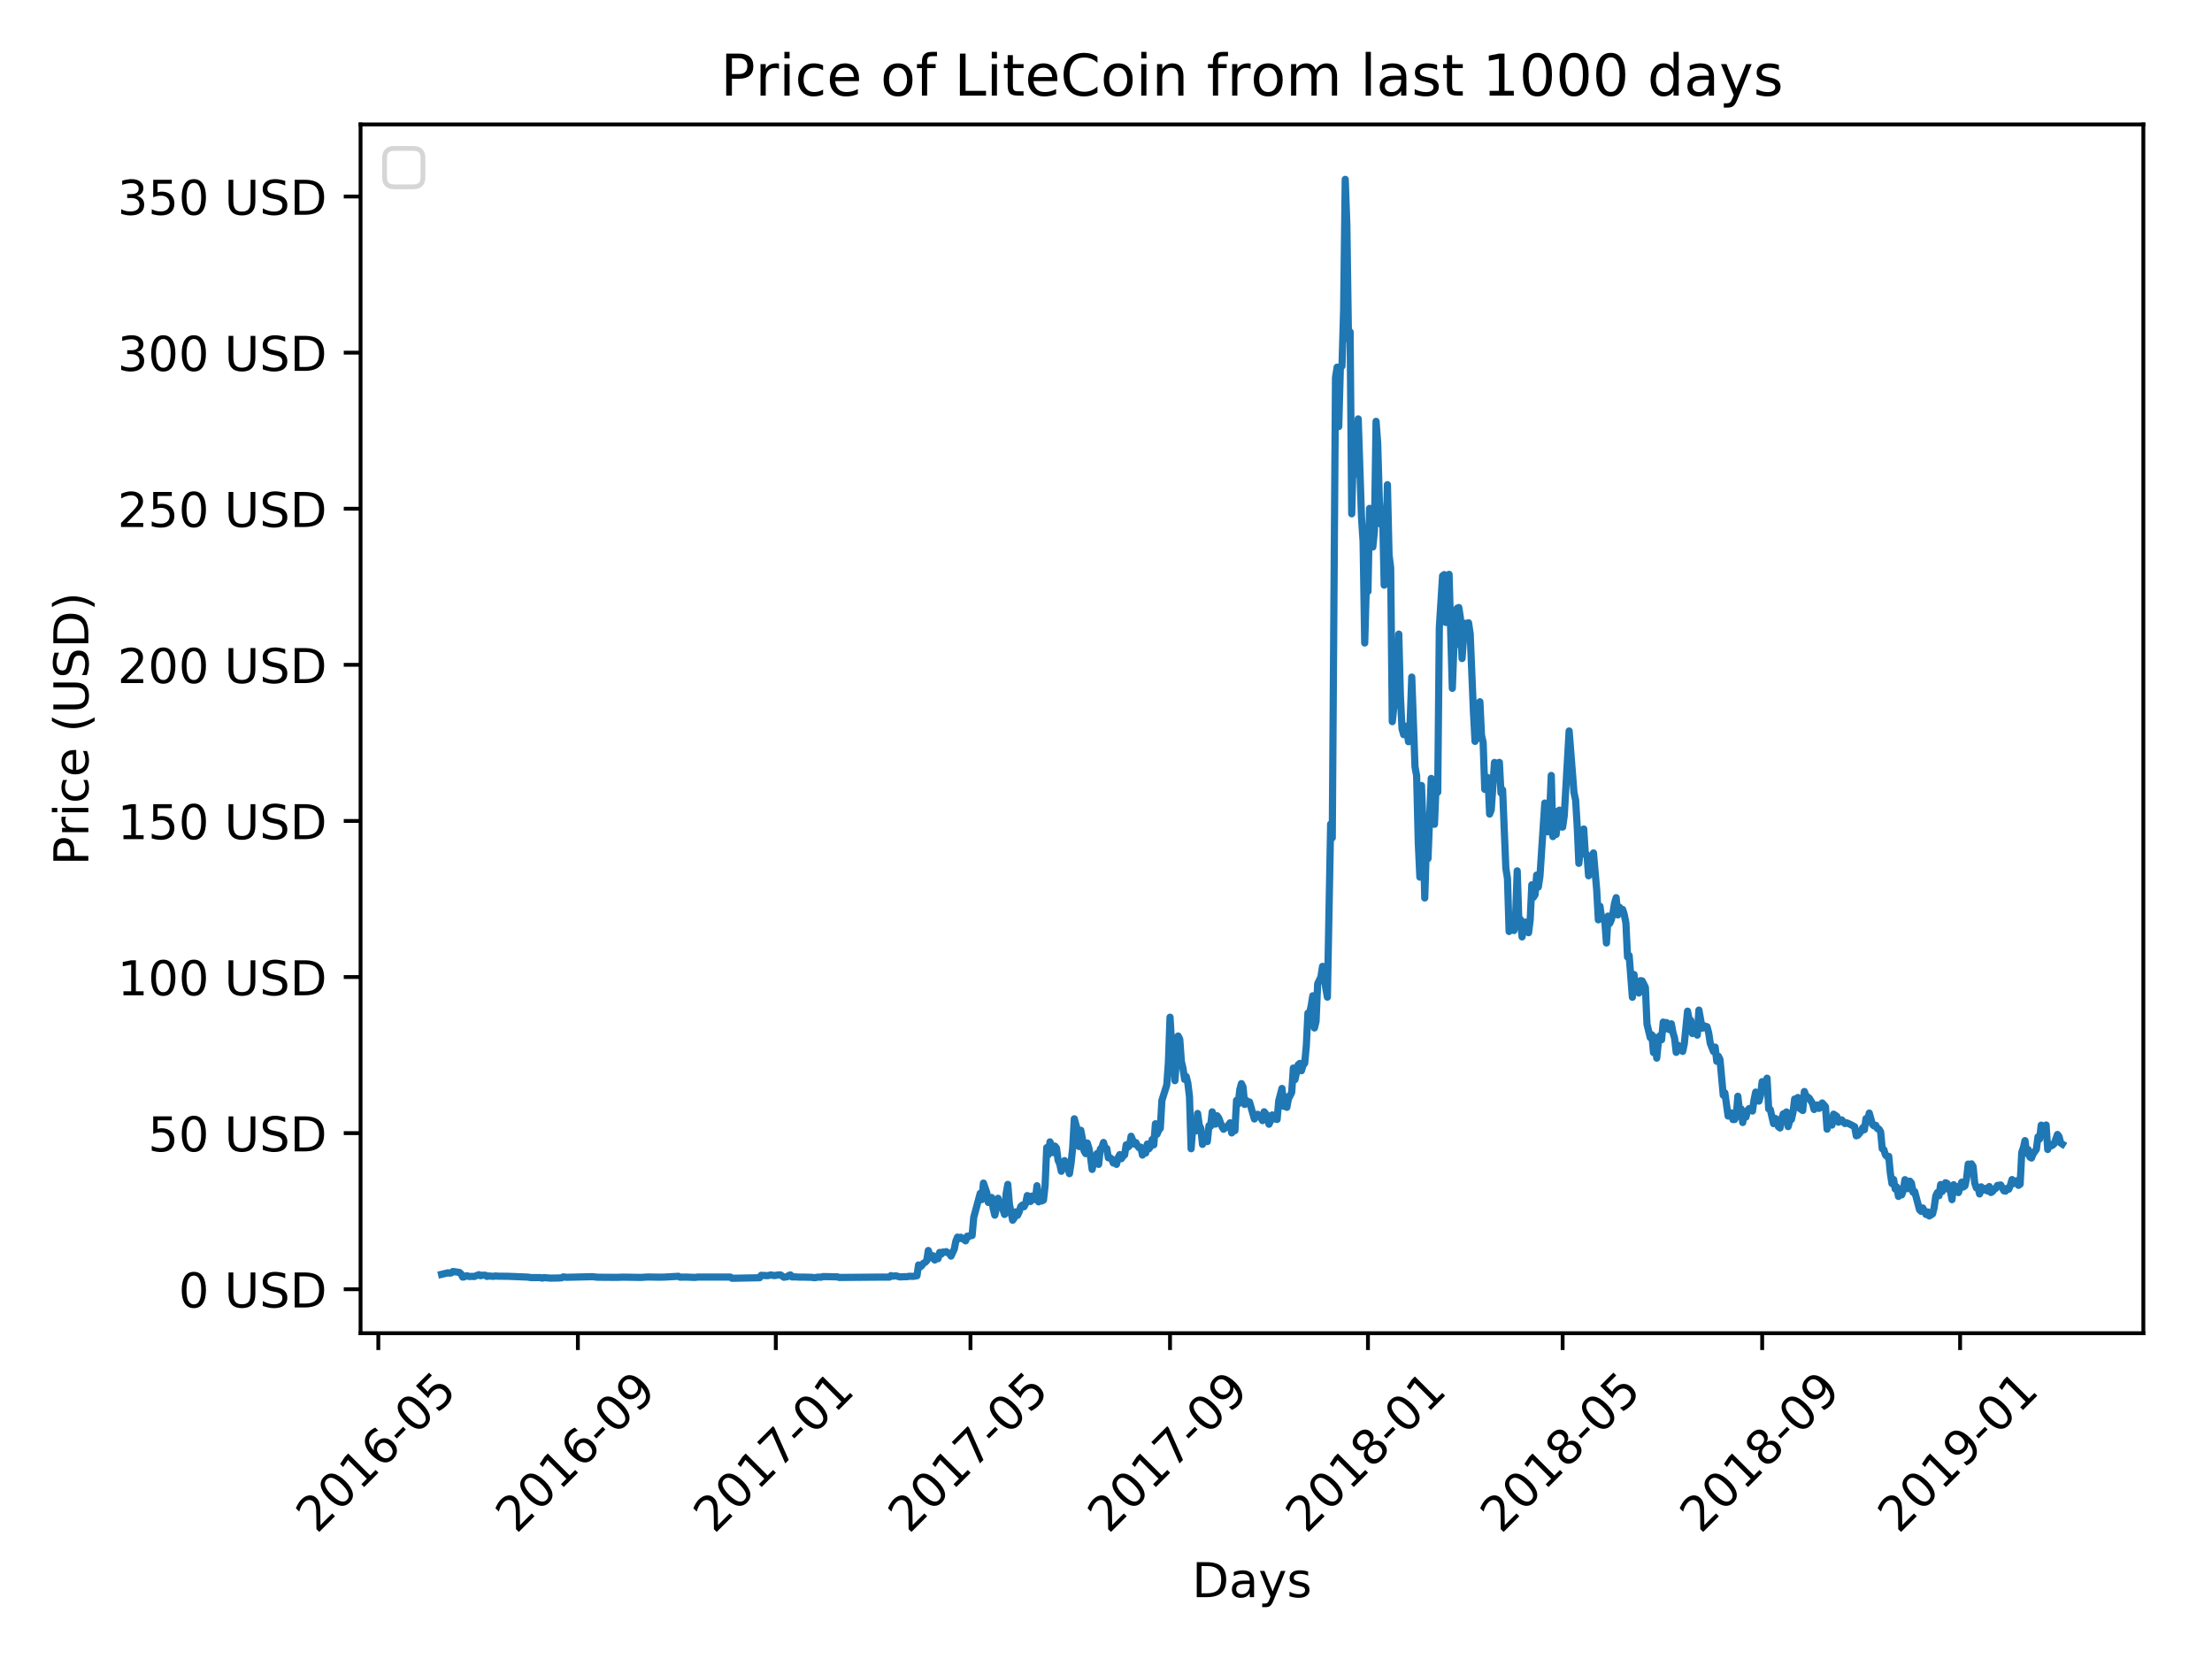 <?xml version="1.0" encoding="utf-8" standalone="no"?>
<!DOCTYPE svg PUBLIC "-//W3C//DTD SVG 1.1//EN"
  "http://www.w3.org/Graphics/SVG/1.1/DTD/svg11.dtd">
<!-- Created with matplotlib (https://matplotlib.org/) -->
<svg height="345.6pt" version="1.1" viewBox="0 0 460.8 345.6" width="460.8pt" xmlns="http://www.w3.org/2000/svg" xmlns:xlink="http://www.w3.org/1999/xlink">
 <defs>
  <style type="text/css">
*{stroke-linecap:butt;stroke-linejoin:round;}
  </style>
 </defs>
 <g id="figure_1">
  <g id="patch_1">
   <path d="M 0 345.6 
L 460.8 345.6 
L 460.8 0 
L 0 0 
z
" style="fill:#ffffff;"/>
  </g>
  <g id="axes_1">
   <g id="patch_2">
    <path d="M 75.111 277.733 
L 446.5 277.733 
L 446.5 25.918 
L 75.111 25.918 
z
" style="fill:#ffffff;"/>
   </g>
   <g id="matplotlib.axis_1">
    <g id="xtick_1">
     <g id="line2d_1">
      <defs>
       <path d="M 0 0 
L 0 3.5 
" id="mc4c6f8976d" style="stroke:#000000;stroke-width:0.8;"/>
      </defs>
      <g>
       <use style="stroke:#000000;stroke-width:0.8;" x="78.812" xlink:href="#mc4c6f8976d" y="277.733"/>
      </g>
     </g>
     <g id="text_1">
      <!-- 2016-05 -->
      <defs>
       <path d="M 19.188 8.297 
L 53.609 8.297 
L 53.609 0 
L 7.328 0 
L 7.328 8.297 
Q 12.938 14.109 22.625 23.891 
Q 32.328 33.688 34.812 36.531 
Q 39.547 41.844 41.422 45.531 
Q 43.312 49.219 43.312 52.781 
Q 43.312 58.594 39.234 62.25 
Q 35.156 65.922 28.609 65.922 
Q 23.969 65.922 18.812 64.312 
Q 13.672 62.703 7.812 59.422 
L 7.812 69.391 
Q 13.766 71.781 18.938 73 
Q 24.125 74.219 28.422 74.219 
Q 39.75 74.219 46.484 68.547 
Q 53.219 62.891 53.219 53.422 
Q 53.219 48.922 51.531 44.891 
Q 49.859 40.875 45.406 35.406 
Q 44.188 33.984 37.641 27.219 
Q 31.109 20.453 19.188 8.297 
z
" id="DejaVuSans-50"/>
       <path d="M 31.781 66.406 
Q 24.172 66.406 20.328 58.906 
Q 16.5 51.422 16.5 36.375 
Q 16.5 21.391 20.328 13.891 
Q 24.172 6.391 31.781 6.391 
Q 39.453 6.391 43.281 13.891 
Q 47.125 21.391 47.125 36.375 
Q 47.125 51.422 43.281 58.906 
Q 39.453 66.406 31.781 66.406 
z
M 31.781 74.219 
Q 44.047 74.219 50.516 64.516 
Q 56.984 54.828 56.984 36.375 
Q 56.984 17.969 50.516 8.266 
Q 44.047 -1.422 31.781 -1.422 
Q 19.531 -1.422 13.062 8.266 
Q 6.594 17.969 6.594 36.375 
Q 6.594 54.828 13.062 64.516 
Q 19.531 74.219 31.781 74.219 
z
" id="DejaVuSans-48"/>
       <path d="M 12.406 8.297 
L 28.516 8.297 
L 28.516 63.922 
L 10.984 60.406 
L 10.984 69.391 
L 28.422 72.906 
L 38.281 72.906 
L 38.281 8.297 
L 54.391 8.297 
L 54.391 0 
L 12.406 0 
z
" id="DejaVuSans-49"/>
       <path d="M 33.016 40.375 
Q 26.375 40.375 22.484 35.828 
Q 18.609 31.297 18.609 23.391 
Q 18.609 15.531 22.484 10.953 
Q 26.375 6.391 33.016 6.391 
Q 39.656 6.391 43.531 10.953 
Q 47.406 15.531 47.406 23.391 
Q 47.406 31.297 43.531 35.828 
Q 39.656 40.375 33.016 40.375 
z
M 52.594 71.297 
L 52.594 62.312 
Q 48.875 64.062 45.094 64.984 
Q 41.312 65.922 37.594 65.922 
Q 27.828 65.922 22.672 59.328 
Q 17.531 52.734 16.797 39.406 
Q 19.672 43.656 24.016 45.922 
Q 28.375 48.188 33.594 48.188 
Q 44.578 48.188 50.953 41.516 
Q 57.328 34.859 57.328 23.391 
Q 57.328 12.156 50.688 5.359 
Q 44.047 -1.422 33.016 -1.422 
Q 20.359 -1.422 13.672 8.266 
Q 6.984 17.969 6.984 36.375 
Q 6.984 53.656 15.188 63.938 
Q 23.391 74.219 37.203 74.219 
Q 40.922 74.219 44.703 73.484 
Q 48.484 72.75 52.594 71.297 
z
" id="DejaVuSans-54"/>
       <path d="M 4.891 31.391 
L 31.203 31.391 
L 31.203 23.391 
L 4.891 23.391 
z
" id="DejaVuSans-45"/>
       <path d="M 10.797 72.906 
L 49.516 72.906 
L 49.516 64.594 
L 19.828 64.594 
L 19.828 46.734 
Q 21.969 47.469 24.109 47.828 
Q 26.266 48.188 28.422 48.188 
Q 40.625 48.188 47.75 41.5 
Q 54.891 34.812 54.891 23.391 
Q 54.891 11.625 47.562 5.094 
Q 40.234 -1.422 26.906 -1.422 
Q 22.312 -1.422 17.547 -0.641 
Q 12.797 0.141 7.719 1.703 
L 7.719 11.625 
Q 12.109 9.234 16.797 8.062 
Q 21.484 6.891 26.703 6.891 
Q 35.156 6.891 40.078 11.328 
Q 45.016 15.766 45.016 23.391 
Q 45.016 31 40.078 35.438 
Q 35.156 39.891 26.703 39.891 
Q 22.75 39.891 18.812 39.016 
Q 14.891 38.141 10.797 36.281 
z
" id="DejaVuSans-53"/>
      </defs>
      <g transform="translate(65.99 319.651)rotate(-45)scale(0.1 -0.1)">
       <use xlink:href="#DejaVuSans-50"/>
       <use x="63.623" xlink:href="#DejaVuSans-48"/>
       <use x="127.246" xlink:href="#DejaVuSans-49"/>
       <use x="190.869" xlink:href="#DejaVuSans-54"/>
       <use x="254.492" xlink:href="#DejaVuSans-45"/>
       <use x="290.576" xlink:href="#DejaVuSans-48"/>
       <use x="354.199" xlink:href="#DejaVuSans-53"/>
      </g>
     </g>
    </g>
    <g id="xtick_2">
     <g id="line2d_2">
      <g>
       <use style="stroke:#000000;stroke-width:0.8;" x="120.381" xlink:href="#mc4c6f8976d" y="277.733"/>
      </g>
     </g>
     <g id="text_2">
      <!-- 2016-09 -->
      <defs>
       <path d="M 10.984 1.516 
L 10.984 10.5 
Q 14.703 8.734 18.5 7.812 
Q 22.312 6.891 25.984 6.891 
Q 35.75 6.891 40.891 13.453 
Q 46.047 20.016 46.781 33.406 
Q 43.953 29.203 39.594 26.953 
Q 35.25 24.703 29.984 24.703 
Q 19.047 24.703 12.672 31.312 
Q 6.297 37.938 6.297 49.422 
Q 6.297 60.641 12.938 67.422 
Q 19.578 74.219 30.609 74.219 
Q 43.266 74.219 49.922 64.516 
Q 56.594 54.828 56.594 36.375 
Q 56.594 19.141 48.406 8.859 
Q 40.234 -1.422 26.422 -1.422 
Q 22.703 -1.422 18.891 -0.688 
Q 15.094 0.047 10.984 1.516 
z
M 30.609 32.422 
Q 37.25 32.422 41.125 36.953 
Q 45.016 41.5 45.016 49.422 
Q 45.016 57.281 41.125 61.844 
Q 37.25 66.406 30.609 66.406 
Q 23.969 66.406 20.094 61.844 
Q 16.219 57.281 16.219 49.422 
Q 16.219 41.5 20.094 36.953 
Q 23.969 32.422 30.609 32.422 
z
" id="DejaVuSans-57"/>
      </defs>
      <g transform="translate(107.56 319.651)rotate(-45)scale(0.1 -0.1)">
       <use xlink:href="#DejaVuSans-50"/>
       <use x="63.623" xlink:href="#DejaVuSans-48"/>
       <use x="127.246" xlink:href="#DejaVuSans-49"/>
       <use x="190.869" xlink:href="#DejaVuSans-54"/>
       <use x="254.492" xlink:href="#DejaVuSans-45"/>
       <use x="290.576" xlink:href="#DejaVuSans-48"/>
       <use x="354.199" xlink:href="#DejaVuSans-57"/>
      </g>
     </g>
    </g>
    <g id="xtick_3">
     <g id="line2d_3">
      <g>
       <use style="stroke:#000000;stroke-width:0.8;" x="161.613" xlink:href="#mc4c6f8976d" y="277.733"/>
      </g>
     </g>
     <g id="text_3">
      <!-- 2017-01 -->
      <defs>
       <path d="M 8.203 72.906 
L 55.078 72.906 
L 55.078 68.703 
L 28.609 0 
L 18.312 0 
L 43.219 64.594 
L 8.203 64.594 
z
" id="DejaVuSans-55"/>
      </defs>
      <g transform="translate(148.792 319.651)rotate(-45)scale(0.1 -0.1)">
       <use xlink:href="#DejaVuSans-50"/>
       <use x="63.623" xlink:href="#DejaVuSans-48"/>
       <use x="127.246" xlink:href="#DejaVuSans-49"/>
       <use x="190.869" xlink:href="#DejaVuSans-55"/>
       <use x="254.492" xlink:href="#DejaVuSans-45"/>
       <use x="290.576" xlink:href="#DejaVuSans-48"/>
       <use x="354.199" xlink:href="#DejaVuSans-49"/>
      </g>
     </g>
    </g>
    <g id="xtick_4">
     <g id="line2d_4">
      <g>
       <use style="stroke:#000000;stroke-width:0.8;" x="202.169" xlink:href="#mc4c6f8976d" y="277.733"/>
      </g>
     </g>
     <g id="text_4">
      <!-- 2017-05 -->
      <g transform="translate(189.347 319.651)rotate(-45)scale(0.1 -0.1)">
       <use xlink:href="#DejaVuSans-50"/>
       <use x="63.623" xlink:href="#DejaVuSans-48"/>
       <use x="127.246" xlink:href="#DejaVuSans-49"/>
       <use x="190.869" xlink:href="#DejaVuSans-55"/>
       <use x="254.492" xlink:href="#DejaVuSans-45"/>
       <use x="290.576" xlink:href="#DejaVuSans-48"/>
       <use x="354.199" xlink:href="#DejaVuSans-53"/>
      </g>
     </g>
    </g>
    <g id="xtick_5">
     <g id="line2d_5">
      <g>
       <use style="stroke:#000000;stroke-width:0.8;" x="243.738" xlink:href="#mc4c6f8976d" y="277.733"/>
      </g>
     </g>
     <g id="text_5">
      <!-- 2017-09 -->
      <g transform="translate(230.917 319.651)rotate(-45)scale(0.1 -0.1)">
       <use xlink:href="#DejaVuSans-50"/>
       <use x="63.623" xlink:href="#DejaVuSans-48"/>
       <use x="127.246" xlink:href="#DejaVuSans-49"/>
       <use x="190.869" xlink:href="#DejaVuSans-55"/>
       <use x="254.492" xlink:href="#DejaVuSans-45"/>
       <use x="290.576" xlink:href="#DejaVuSans-48"/>
       <use x="354.199" xlink:href="#DejaVuSans-57"/>
      </g>
     </g>
    </g>
    <g id="xtick_6">
     <g id="line2d_6">
      <g>
       <use style="stroke:#000000;stroke-width:0.8;" x="284.97" xlink:href="#mc4c6f8976d" y="277.733"/>
      </g>
     </g>
     <g id="text_6">
      <!-- 2018-01 -->
      <defs>
       <path d="M 31.781 34.625 
Q 24.75 34.625 20.719 30.859 
Q 16.703 27.094 16.703 20.516 
Q 16.703 13.922 20.719 10.156 
Q 24.75 6.391 31.781 6.391 
Q 38.812 6.391 42.859 10.172 
Q 46.922 13.969 46.922 20.516 
Q 46.922 27.094 42.891 30.859 
Q 38.875 34.625 31.781 34.625 
z
M 21.922 38.812 
Q 15.578 40.375 12.031 44.719 
Q 8.5 49.078 8.5 55.328 
Q 8.5 64.062 14.719 69.141 
Q 20.953 74.219 31.781 74.219 
Q 42.672 74.219 48.875 69.141 
Q 55.078 64.062 55.078 55.328 
Q 55.078 49.078 51.531 44.719 
Q 48 40.375 41.703 38.812 
Q 48.828 37.156 52.797 32.312 
Q 56.781 27.484 56.781 20.516 
Q 56.781 9.906 50.312 4.234 
Q 43.844 -1.422 31.781 -1.422 
Q 19.734 -1.422 13.25 4.234 
Q 6.781 9.906 6.781 20.516 
Q 6.781 27.484 10.781 32.312 
Q 14.797 37.156 21.922 38.812 
z
M 18.312 54.391 
Q 18.312 48.734 21.844 45.562 
Q 25.391 42.391 31.781 42.391 
Q 38.141 42.391 41.719 45.562 
Q 45.312 48.734 45.312 54.391 
Q 45.312 60.062 41.719 63.234 
Q 38.141 66.406 31.781 66.406 
Q 25.391 66.406 21.844 63.234 
Q 18.312 60.062 18.312 54.391 
z
" id="DejaVuSans-56"/>
      </defs>
      <g transform="translate(272.149 319.651)rotate(-45)scale(0.1 -0.1)">
       <use xlink:href="#DejaVuSans-50"/>
       <use x="63.623" xlink:href="#DejaVuSans-48"/>
       <use x="127.246" xlink:href="#DejaVuSans-49"/>
       <use x="190.869" xlink:href="#DejaVuSans-56"/>
       <use x="254.492" xlink:href="#DejaVuSans-45"/>
       <use x="290.576" xlink:href="#DejaVuSans-48"/>
       <use x="354.199" xlink:href="#DejaVuSans-49"/>
      </g>
     </g>
    </g>
    <g id="xtick_7">
     <g id="line2d_7">
      <g>
       <use style="stroke:#000000;stroke-width:0.8;" x="325.526" xlink:href="#mc4c6f8976d" y="277.733"/>
      </g>
     </g>
     <g id="text_7">
      <!-- 2018-05 -->
      <g transform="translate(312.704 319.651)rotate(-45)scale(0.1 -0.1)">
       <use xlink:href="#DejaVuSans-50"/>
       <use x="63.623" xlink:href="#DejaVuSans-48"/>
       <use x="127.246" xlink:href="#DejaVuSans-49"/>
       <use x="190.869" xlink:href="#DejaVuSans-56"/>
       <use x="254.492" xlink:href="#DejaVuSans-45"/>
       <use x="290.576" xlink:href="#DejaVuSans-48"/>
       <use x="354.199" xlink:href="#DejaVuSans-53"/>
      </g>
     </g>
    </g>
    <g id="xtick_8">
     <g id="line2d_8">
      <g>
       <use style="stroke:#000000;stroke-width:0.8;" x="367.095" xlink:href="#mc4c6f8976d" y="277.733"/>
      </g>
     </g>
     <g id="text_8">
      <!-- 2018-09 -->
      <g transform="translate(354.274 319.651)rotate(-45)scale(0.1 -0.1)">
       <use xlink:href="#DejaVuSans-50"/>
       <use x="63.623" xlink:href="#DejaVuSans-48"/>
       <use x="127.246" xlink:href="#DejaVuSans-49"/>
       <use x="190.869" xlink:href="#DejaVuSans-56"/>
       <use x="254.492" xlink:href="#DejaVuSans-45"/>
       <use x="290.576" xlink:href="#DejaVuSans-48"/>
       <use x="354.199" xlink:href="#DejaVuSans-57"/>
      </g>
     </g>
    </g>
    <g id="xtick_9">
     <g id="line2d_9">
      <g>
       <use style="stroke:#000000;stroke-width:0.8;" x="408.327" xlink:href="#mc4c6f8976d" y="277.733"/>
      </g>
     </g>
     <g id="text_9">
      <!-- 2019-01 -->
      <g transform="translate(395.506 319.651)rotate(-45)scale(0.1 -0.1)">
       <use xlink:href="#DejaVuSans-50"/>
       <use x="63.623" xlink:href="#DejaVuSans-48"/>
       <use x="127.246" xlink:href="#DejaVuSans-49"/>
       <use x="190.869" xlink:href="#DejaVuSans-57"/>
       <use x="254.492" xlink:href="#DejaVuSans-45"/>
       <use x="290.576" xlink:href="#DejaVuSans-48"/>
       <use x="354.199" xlink:href="#DejaVuSans-49"/>
      </g>
     </g>
    </g>
    <g id="text_10">
     <!-- Days -->
     <defs>
      <path d="M 19.672 64.797 
L 19.672 8.109 
L 31.594 8.109 
Q 46.688 8.109 53.688 14.938 
Q 60.688 21.781 60.688 36.531 
Q 60.688 51.172 53.688 57.984 
Q 46.688 64.797 31.594 64.797 
z
M 9.812 72.906 
L 30.078 72.906 
Q 51.266 72.906 61.172 64.094 
Q 71.094 55.281 71.094 36.531 
Q 71.094 17.672 61.125 8.828 
Q 51.172 0 30.078 0 
L 9.812 0 
z
" id="DejaVuSans-68"/>
      <path d="M 34.281 27.484 
Q 23.391 27.484 19.188 25 
Q 14.984 22.516 14.984 16.5 
Q 14.984 11.719 18.141 8.906 
Q 21.297 6.109 26.703 6.109 
Q 34.188 6.109 38.703 11.406 
Q 43.219 16.703 43.219 25.484 
L 43.219 27.484 
z
M 52.203 31.203 
L 52.203 0 
L 43.219 0 
L 43.219 8.297 
Q 40.141 3.328 35.547 0.953 
Q 30.953 -1.422 24.312 -1.422 
Q 15.922 -1.422 10.953 3.297 
Q 6 8.016 6 15.922 
Q 6 25.141 12.172 29.828 
Q 18.359 34.516 30.609 34.516 
L 43.219 34.516 
L 43.219 35.406 
Q 43.219 41.609 39.141 45 
Q 35.062 48.391 27.688 48.391 
Q 23 48.391 18.547 47.266 
Q 14.109 46.141 10.016 43.891 
L 10.016 52.203 
Q 14.938 54.109 19.578 55.047 
Q 24.219 56 28.609 56 
Q 40.484 56 46.344 49.844 
Q 52.203 43.703 52.203 31.203 
z
" id="DejaVuSans-97"/>
      <path d="M 32.172 -5.078 
Q 28.375 -14.844 24.75 -17.812 
Q 21.141 -20.797 15.094 -20.797 
L 7.906 -20.797 
L 7.906 -13.281 
L 13.188 -13.281 
Q 16.891 -13.281 18.938 -11.516 
Q 21 -9.766 23.484 -3.219 
L 25.094 0.875 
L 2.984 54.688 
L 12.5 54.688 
L 29.594 11.922 
L 46.688 54.688 
L 56.203 54.688 
z
" id="DejaVuSans-121"/>
      <path d="M 44.281 53.078 
L 44.281 44.578 
Q 40.484 46.531 36.375 47.5 
Q 32.281 48.484 27.875 48.484 
Q 21.188 48.484 17.844 46.438 
Q 14.5 44.391 14.5 40.281 
Q 14.5 37.156 16.891 35.375 
Q 19.281 33.594 26.516 31.984 
L 29.594 31.297 
Q 39.156 29.25 43.188 25.516 
Q 47.219 21.781 47.219 15.094 
Q 47.219 7.469 41.188 3.016 
Q 35.156 -1.422 24.609 -1.422 
Q 20.219 -1.422 15.453 -0.562 
Q 10.688 0.297 5.422 2 
L 5.422 11.281 
Q 10.406 8.688 15.234 7.391 
Q 20.062 6.109 24.812 6.109 
Q 31.156 6.109 34.562 8.281 
Q 37.984 10.453 37.984 14.406 
Q 37.984 18.062 35.516 20.016 
Q 33.062 21.969 24.703 23.781 
L 21.578 24.516 
Q 13.234 26.266 9.516 29.906 
Q 5.812 33.547 5.812 39.891 
Q 5.812 47.609 11.281 51.797 
Q 16.75 56 26.812 56 
Q 31.781 56 36.172 55.266 
Q 40.578 54.547 44.281 53.078 
z
" id="DejaVuSans-115"/>
     </defs>
     <g transform="translate(248.327 332.72)scale(0.1 -0.1)">
      <use xlink:href="#DejaVuSans-68"/>
      <use x="77.002" xlink:href="#DejaVuSans-97"/>
      <use x="138.281" xlink:href="#DejaVuSans-121"/>
      <use x="197.461" xlink:href="#DejaVuSans-115"/>
     </g>
    </g>
   </g>
   <g id="matplotlib.axis_2">
    <g id="ytick_1">
     <g id="line2d_10">
      <defs>
       <path d="M 0 0 
L -3.5 0 
" id="ma8804f447f" style="stroke:#000000;stroke-width:0.8;"/>
      </defs>
      <g>
       <use style="stroke:#000000;stroke-width:0.8;" x="75.111" xlink:href="#ma8804f447f" y="268.57"/>
      </g>
     </g>
     <g id="text_11">
      <!-- 0 USD -->
      <defs>
       <path id="DejaVuSans-32"/>
       <path d="M 8.688 72.906 
L 18.609 72.906 
L 18.609 28.609 
Q 18.609 16.891 22.844 11.734 
Q 27.094 6.594 36.625 6.594 
Q 46.094 6.594 50.344 11.734 
Q 54.594 16.891 54.594 28.609 
L 54.594 72.906 
L 64.5 72.906 
L 64.5 27.391 
Q 64.5 13.141 57.438 5.859 
Q 50.391 -1.422 36.625 -1.422 
Q 22.797 -1.422 15.734 5.859 
Q 8.688 13.141 8.688 27.391 
z
" id="DejaVuSans-85"/>
       <path d="M 53.516 70.516 
L 53.516 60.891 
Q 47.906 63.578 42.922 64.891 
Q 37.938 66.219 33.297 66.219 
Q 25.25 66.219 20.875 63.094 
Q 16.5 59.969 16.5 54.203 
Q 16.5 49.359 19.406 46.891 
Q 22.312 44.438 30.422 42.922 
L 36.375 41.703 
Q 47.406 39.594 52.656 34.297 
Q 57.906 29 57.906 20.125 
Q 57.906 9.516 50.797 4.047 
Q 43.703 -1.422 29.984 -1.422 
Q 24.812 -1.422 18.969 -0.25 
Q 13.141 0.922 6.891 3.219 
L 6.891 13.375 
Q 12.891 10.016 18.656 8.297 
Q 24.422 6.594 29.984 6.594 
Q 38.422 6.594 43.016 9.906 
Q 47.609 13.234 47.609 19.391 
Q 47.609 24.75 44.312 27.781 
Q 41.016 30.812 33.5 32.328 
L 27.484 33.5 
Q 16.453 35.688 11.516 40.375 
Q 6.594 45.062 6.594 53.422 
Q 6.594 63.094 13.406 68.656 
Q 20.219 74.219 32.172 74.219 
Q 37.312 74.219 42.625 73.281 
Q 47.953 72.359 53.516 70.516 
z
" id="DejaVuSans-83"/>
      </defs>
      <g transform="translate(37.203 272.369)scale(0.1 -0.1)">
       <use xlink:href="#DejaVuSans-48"/>
       <use x="63.623" xlink:href="#DejaVuSans-32"/>
       <use x="95.41" xlink:href="#DejaVuSans-85"/>
       <use x="168.604" xlink:href="#DejaVuSans-83"/>
       <use x="232.08" xlink:href="#DejaVuSans-68"/>
      </g>
     </g>
    </g>
    <g id="ytick_2">
     <g id="line2d_11">
      <g>
       <use style="stroke:#000000;stroke-width:0.8;" x="75.111" xlink:href="#ma8804f447f" y="236.052"/>
      </g>
     </g>
     <g id="text_12">
      <!-- 50 USD -->
      <g transform="translate(30.841 239.851)scale(0.1 -0.1)">
       <use xlink:href="#DejaVuSans-53"/>
       <use x="63.623" xlink:href="#DejaVuSans-48"/>
       <use x="127.246" xlink:href="#DejaVuSans-32"/>
       <use x="159.033" xlink:href="#DejaVuSans-85"/>
       <use x="232.227" xlink:href="#DejaVuSans-83"/>
       <use x="295.703" xlink:href="#DejaVuSans-68"/>
      </g>
     </g>
    </g>
    <g id="ytick_3">
     <g id="line2d_12">
      <g>
       <use style="stroke:#000000;stroke-width:0.8;" x="75.111" xlink:href="#ma8804f447f" y="203.533"/>
      </g>
     </g>
     <g id="text_13">
      <!-- 100 USD -->
      <g transform="translate(24.478 207.333)scale(0.1 -0.1)">
       <use xlink:href="#DejaVuSans-49"/>
       <use x="63.623" xlink:href="#DejaVuSans-48"/>
       <use x="127.246" xlink:href="#DejaVuSans-48"/>
       <use x="190.869" xlink:href="#DejaVuSans-32"/>
       <use x="222.656" xlink:href="#DejaVuSans-85"/>
       <use x="295.85" xlink:href="#DejaVuSans-83"/>
       <use x="359.326" xlink:href="#DejaVuSans-68"/>
      </g>
     </g>
    </g>
    <g id="ytick_4">
     <g id="line2d_13">
      <g>
       <use style="stroke:#000000;stroke-width:0.8;" x="75.111" xlink:href="#ma8804f447f" y="171.015"/>
      </g>
     </g>
     <g id="text_14">
      <!-- 150 USD -->
      <g transform="translate(24.478 174.814)scale(0.1 -0.1)">
       <use xlink:href="#DejaVuSans-49"/>
       <use x="63.623" xlink:href="#DejaVuSans-53"/>
       <use x="127.246" xlink:href="#DejaVuSans-48"/>
       <use x="190.869" xlink:href="#DejaVuSans-32"/>
       <use x="222.656" xlink:href="#DejaVuSans-85"/>
       <use x="295.85" xlink:href="#DejaVuSans-83"/>
       <use x="359.326" xlink:href="#DejaVuSans-68"/>
      </g>
     </g>
    </g>
    <g id="ytick_5">
     <g id="line2d_14">
      <g>
       <use style="stroke:#000000;stroke-width:0.8;" x="75.111" xlink:href="#ma8804f447f" y="138.497"/>
      </g>
     </g>
     <g id="text_15">
      <!-- 200 USD -->
      <g transform="translate(24.478 142.296)scale(0.1 -0.1)">
       <use xlink:href="#DejaVuSans-50"/>
       <use x="63.623" xlink:href="#DejaVuSans-48"/>
       <use x="127.246" xlink:href="#DejaVuSans-48"/>
       <use x="190.869" xlink:href="#DejaVuSans-32"/>
       <use x="222.656" xlink:href="#DejaVuSans-85"/>
       <use x="295.85" xlink:href="#DejaVuSans-83"/>
       <use x="359.326" xlink:href="#DejaVuSans-68"/>
      </g>
     </g>
    </g>
    <g id="ytick_6">
     <g id="line2d_15">
      <g>
       <use style="stroke:#000000;stroke-width:0.8;" x="75.111" xlink:href="#ma8804f447f" y="105.978"/>
      </g>
     </g>
     <g id="text_16">
      <!-- 250 USD -->
      <g transform="translate(24.478 109.777)scale(0.1 -0.1)">
       <use xlink:href="#DejaVuSans-50"/>
       <use x="63.623" xlink:href="#DejaVuSans-53"/>
       <use x="127.246" xlink:href="#DejaVuSans-48"/>
       <use x="190.869" xlink:href="#DejaVuSans-32"/>
       <use x="222.656" xlink:href="#DejaVuSans-85"/>
       <use x="295.85" xlink:href="#DejaVuSans-83"/>
       <use x="359.326" xlink:href="#DejaVuSans-68"/>
      </g>
     </g>
    </g>
    <g id="ytick_7">
     <g id="line2d_16">
      <g>
       <use style="stroke:#000000;stroke-width:0.8;" x="75.111" xlink:href="#ma8804f447f" y="73.46"/>
      </g>
     </g>
     <g id="text_17">
      <!-- 300 USD -->
      <defs>
       <path d="M 40.578 39.312 
Q 47.656 37.797 51.625 33 
Q 55.609 28.219 55.609 21.188 
Q 55.609 10.406 48.188 4.484 
Q 40.766 -1.422 27.094 -1.422 
Q 22.516 -1.422 17.656 -0.516 
Q 12.797 0.391 7.625 2.203 
L 7.625 11.719 
Q 11.719 9.328 16.594 8.109 
Q 21.484 6.891 26.812 6.891 
Q 36.078 6.891 40.938 10.547 
Q 45.797 14.203 45.797 21.188 
Q 45.797 27.641 41.281 31.266 
Q 36.766 34.906 28.719 34.906 
L 20.219 34.906 
L 20.219 43.016 
L 29.109 43.016 
Q 36.375 43.016 40.234 45.922 
Q 44.094 48.828 44.094 54.297 
Q 44.094 59.906 40.109 62.906 
Q 36.141 65.922 28.719 65.922 
Q 24.656 65.922 20.016 65.031 
Q 15.375 64.156 9.812 62.312 
L 9.812 71.094 
Q 15.438 72.656 20.344 73.438 
Q 25.25 74.219 29.594 74.219 
Q 40.828 74.219 47.359 69.109 
Q 53.906 64.016 53.906 55.328 
Q 53.906 49.266 50.438 45.094 
Q 46.969 40.922 40.578 39.312 
z
" id="DejaVuSans-51"/>
      </defs>
      <g transform="translate(24.478 77.259)scale(0.1 -0.1)">
       <use xlink:href="#DejaVuSans-51"/>
       <use x="63.623" xlink:href="#DejaVuSans-48"/>
       <use x="127.246" xlink:href="#DejaVuSans-48"/>
       <use x="190.869" xlink:href="#DejaVuSans-32"/>
       <use x="222.656" xlink:href="#DejaVuSans-85"/>
       <use x="295.85" xlink:href="#DejaVuSans-83"/>
       <use x="359.326" xlink:href="#DejaVuSans-68"/>
      </g>
     </g>
    </g>
    <g id="ytick_8">
     <g id="line2d_17">
      <g>
       <use style="stroke:#000000;stroke-width:0.8;" x="75.111" xlink:href="#ma8804f447f" y="40.941"/>
      </g>
     </g>
     <g id="text_18">
      <!-- 350 USD -->
      <g transform="translate(24.478 44.741)scale(0.1 -0.1)">
       <use xlink:href="#DejaVuSans-51"/>
       <use x="63.623" xlink:href="#DejaVuSans-53"/>
       <use x="127.246" xlink:href="#DejaVuSans-48"/>
       <use x="190.869" xlink:href="#DejaVuSans-32"/>
       <use x="222.656" xlink:href="#DejaVuSans-85"/>
       <use x="295.85" xlink:href="#DejaVuSans-83"/>
       <use x="359.326" xlink:href="#DejaVuSans-68"/>
      </g>
     </g>
    </g>
    <g id="text_19">
     <!-- Price (USD) -->
     <defs>
      <path d="M 19.672 64.797 
L 19.672 37.406 
L 32.078 37.406 
Q 38.969 37.406 42.719 40.969 
Q 46.484 44.531 46.484 51.125 
Q 46.484 57.672 42.719 61.234 
Q 38.969 64.797 32.078 64.797 
z
M 9.812 72.906 
L 32.078 72.906 
Q 44.344 72.906 50.609 67.359 
Q 56.891 61.812 56.891 51.125 
Q 56.891 40.328 50.609 34.812 
Q 44.344 29.297 32.078 29.297 
L 19.672 29.297 
L 19.672 0 
L 9.812 0 
z
" id="DejaVuSans-80"/>
      <path d="M 41.109 46.297 
Q 39.594 47.172 37.812 47.578 
Q 36.031 48 33.891 48 
Q 26.266 48 22.188 43.047 
Q 18.109 38.094 18.109 28.812 
L 18.109 0 
L 9.078 0 
L 9.078 54.688 
L 18.109 54.688 
L 18.109 46.188 
Q 20.953 51.172 25.484 53.578 
Q 30.031 56 36.531 56 
Q 37.453 56 38.578 55.875 
Q 39.703 55.766 41.062 55.516 
z
" id="DejaVuSans-114"/>
      <path d="M 9.422 54.688 
L 18.406 54.688 
L 18.406 0 
L 9.422 0 
z
M 9.422 75.984 
L 18.406 75.984 
L 18.406 64.594 
L 9.422 64.594 
z
" id="DejaVuSans-105"/>
      <path d="M 48.781 52.594 
L 48.781 44.188 
Q 44.969 46.297 41.141 47.344 
Q 37.312 48.391 33.406 48.391 
Q 24.656 48.391 19.812 42.844 
Q 14.984 37.312 14.984 27.297 
Q 14.984 17.281 19.812 11.734 
Q 24.656 6.203 33.406 6.203 
Q 37.312 6.203 41.141 7.25 
Q 44.969 8.297 48.781 10.406 
L 48.781 2.094 
Q 45.016 0.344 40.984 -0.531 
Q 36.969 -1.422 32.422 -1.422 
Q 20.062 -1.422 12.781 6.344 
Q 5.516 14.109 5.516 27.297 
Q 5.516 40.672 12.859 48.328 
Q 20.219 56 33.016 56 
Q 37.156 56 41.109 55.141 
Q 45.062 54.297 48.781 52.594 
z
" id="DejaVuSans-99"/>
      <path d="M 56.203 29.594 
L 56.203 25.203 
L 14.891 25.203 
Q 15.484 15.922 20.484 11.062 
Q 25.484 6.203 34.422 6.203 
Q 39.594 6.203 44.453 7.469 
Q 49.312 8.734 54.109 11.281 
L 54.109 2.781 
Q 49.266 0.734 44.188 -0.344 
Q 39.109 -1.422 33.891 -1.422 
Q 20.797 -1.422 13.156 6.188 
Q 5.516 13.812 5.516 26.812 
Q 5.516 40.234 12.766 48.109 
Q 20.016 56 32.328 56 
Q 43.359 56 49.781 48.891 
Q 56.203 41.797 56.203 29.594 
z
M 47.219 32.234 
Q 47.125 39.594 43.094 43.984 
Q 39.062 48.391 32.422 48.391 
Q 24.906 48.391 20.391 44.141 
Q 15.875 39.891 15.188 32.172 
z
" id="DejaVuSans-101"/>
      <path d="M 31 75.875 
Q 24.469 64.656 21.281 53.656 
Q 18.109 42.672 18.109 31.391 
Q 18.109 20.125 21.312 9.062 
Q 24.516 -2 31 -13.188 
L 23.188 -13.188 
Q 15.875 -1.703 12.234 9.375 
Q 8.594 20.453 8.594 31.391 
Q 8.594 42.281 12.203 53.312 
Q 15.828 64.359 23.188 75.875 
z
" id="DejaVuSans-40"/>
      <path d="M 8.016 75.875 
L 15.828 75.875 
Q 23.141 64.359 26.781 53.312 
Q 30.422 42.281 30.422 31.391 
Q 30.422 20.453 26.781 9.375 
Q 23.141 -1.703 15.828 -13.188 
L 8.016 -13.188 
Q 14.5 -2 17.703 9.062 
Q 20.906 20.125 20.906 31.391 
Q 20.906 42.672 17.703 53.656 
Q 14.5 64.656 8.016 75.875 
z
" id="DejaVuSans-41"/>
     </defs>
     <g transform="translate(18.398 180.284)rotate(-90)scale(0.1 -0.1)">
      <use xlink:href="#DejaVuSans-80"/>
      <use x="60.287" xlink:href="#DejaVuSans-114"/>
      <use x="101.4" xlink:href="#DejaVuSans-105"/>
      <use x="129.184" xlink:href="#DejaVuSans-99"/>
      <use x="184.164" xlink:href="#DejaVuSans-101"/>
      <use x="245.688" xlink:href="#DejaVuSans-32"/>
      <use x="277.475" xlink:href="#DejaVuSans-40"/>
      <use x="316.488" xlink:href="#DejaVuSans-85"/>
      <use x="389.682" xlink:href="#DejaVuSans-83"/>
      <use x="453.158" xlink:href="#DejaVuSans-68"/>
      <use x="530.16" xlink:href="#DejaVuSans-41"/>
     </g>
    </g>
   </g>
   <g id="line2d_18">
    <path clip-path="url(#p92e6e746c4)" d="M 91.992 265.468 
L 93.344 265.143 
L 93.682 265.227 
L 94.02 265.162 
L 94.358 264.87 
L 95.71 265.071 
L 96.048 265.377 
L 96.386 266.04 
L 96.724 265.995 
L 97.062 265.793 
L 97.4 265.78 
L 97.738 265.923 
L 98.414 265.884 
L 98.752 265.93 
L 99.765 265.539 
L 100.103 265.754 
L 100.441 265.65 
L 101.117 265.656 
L 101.455 265.904 
L 101.793 265.806 
L 102.807 265.897 
L 103.145 265.806 
L 103.821 265.858 
L 105.849 265.878 
L 109.904 266.04 
L 110.58 266.144 
L 112.608 266.144 
L 112.946 266.261 
L 113.284 266.144 
L 114.636 266.255 
L 116.326 266.229 
L 117.002 266.19 
L 117.34 265.995 
L 118.016 266.086 
L 123.423 265.956 
L 124.437 266.066 
L 125.451 266.079 
L 128.492 266.099 
L 129.844 266.053 
L 133.562 266.112 
L 134.914 266.021 
L 137.279 266.06 
L 138.293 266.047 
L 141.335 265.878 
L 141.673 266.06 
L 143.025 266.04 
L 144.715 266.112 
L 145.391 266.034 
L 152.15 266.034 
L 152.488 266.287 
L 158.233 266.177 
L 158.571 265.669 
L 159.923 265.748 
L 160.599 265.585 
L 161.275 265.735 
L 162.289 265.572 
L 162.627 265.604 
L 163.303 266.073 
L 163.979 265.969 
L 164.317 265.702 
L 164.655 265.585 
L 164.993 266.008 
L 165.668 266.001 
L 166.682 266.053 
L 167.358 266.047 
L 169.048 266.086 
L 169.724 266.17 
L 170.4 266.047 
L 171.076 266.073 
L 171.414 265.936 
L 174.456 265.988 
L 174.794 266.118 
L 183.919 266.04 
L 185.27 266.053 
L 185.608 265.728 
L 185.946 265.858 
L 186.622 265.774 
L 187.298 265.969 
L 187.636 266.008 
L 188.312 265.956 
L 188.988 265.962 
L 189.326 265.878 
L 190.34 265.884 
L 191.016 265.767 
L 191.354 263.51 
L 191.692 263.933 
L 192.03 263.634 
L 192.368 263.153 
L 192.706 262.977 
L 193.044 262.652 
L 193.382 260.506 
L 193.72 261.514 
L 194.058 262.06 
L 194.395 261.592 
L 194.733 262.489 
L 195.071 262.112 
L 195.409 262.21 
L 195.747 260.902 
L 196.085 261.267 
L 196.423 260.818 
L 196.761 260.863 
L 197.099 260.733 
L 197.437 260.987 
L 197.775 261.078 
L 198.113 261.67 
L 198.789 260.213 
L 199.127 258.548 
L 199.465 257.709 
L 199.803 258.034 
L 200.141 257.742 
L 201.155 258.489 
L 201.493 257.52 
L 201.831 257.618 
L 202.169 257.319 
L 202.507 257.384 
L 202.845 253.612 
L 204.196 248.604 
L 204.534 249.898 
L 204.872 246.458 
L 205.548 248.409 
L 205.886 250.49 
L 206.224 249.449 
L 206.562 249.449 
L 206.9 251.797 
L 207.238 253.143 
L 207.576 251.654 
L 207.914 249.625 
L 208.252 250.77 
L 208.59 250.88 
L 209.266 252.994 
L 209.604 248.61 
L 209.942 246.731 
L 210.28 250.874 
L 210.956 254.197 
L 211.294 253.729 
L 211.632 252.448 
L 211.97 253.176 
L 212.308 252.454 
L 212.646 251.335 
L 212.984 251.03 
L 213.321 251.387 
L 213.659 250.737 
L 213.997 249.059 
L 214.335 249.215 
L 214.673 250.295 
L 215.011 249.157 
L 215.349 249.378 
L 215.687 249.892 
L 216.025 247.01 
L 216.363 250.366 
L 216.701 249.007 
L 217.039 250.184 
L 217.377 249.989 
L 217.715 246.945 
L 218.053 239.069 
L 218.391 240.533 
L 218.729 237.873 
L 219.067 238.803 
L 219.405 240.11 
L 219.743 238.751 
L 220.081 239.154 
L 220.419 241.703 
L 220.757 242.451 
L 221.095 243.999 
L 221.771 241.781 
L 222.109 243.03 
L 222.447 243.316 
L 222.784 244.5 
L 223.122 242.295 
L 223.46 239.108 
L 223.798 233.067 
L 224.474 235.512 
L 224.812 238.855 
L 225.15 235.453 
L 225.488 237.222 
L 225.826 239.746 
L 226.164 240.318 
L 226.502 238.107 
L 226.84 239.193 
L 227.178 241.027 
L 227.516 243.609 
L 227.854 241.951 
L 228.53 240.299 
L 228.868 242.555 
L 229.206 239.401 
L 229.544 239.011 
L 229.882 237.996 
L 230.22 239.232 
L 230.558 239.239 
L 230.896 241.203 
L 231.234 241.19 
L 231.572 241.404 
L 231.91 242.269 
L 232.247 241.873 
L 232.585 242.555 
L 232.923 241.183 
L 233.261 240.526 
L 233.599 241.378 
L 233.937 240.877 
L 234.275 240.591 
L 234.613 238.484 
L 234.951 238.985 
L 235.289 238.653 
L 235.627 236.702 
L 236.303 238.328 
L 236.641 238.029 
L 236.979 238.731 
L 237.317 239.121 
L 237.655 238.978 
L 237.993 240.624 
L 238.331 240.012 
L 238.669 240.201 
L 239.007 238.315 
L 239.345 239.317 
L 239.683 238.855 
L 240.021 237.372 
L 240.359 238.491 
L 240.697 234.101 
L 241.035 236.273 
L 241.373 235.453 
L 241.71 235.057 
L 242.048 229.223 
L 243.062 226.004 
L 243.4 221.295 
L 243.738 211.904 
L 244.076 217.523 
L 244.414 217.51 
L 244.752 225.126 
L 245.428 215.819 
L 245.766 216.476 
L 246.104 221.152 
L 246.442 222.557 
L 246.78 224.859 
L 247.118 224.267 
L 247.456 225.685 
L 247.794 228.475 
L 248.132 239.304 
L 248.47 234.868 
L 248.808 234.868 
L 249.146 235.583 
L 249.484 231.954 
L 249.822 234.374 
L 250.16 235.076 
L 250.498 238.393 
L 250.836 237.678 
L 251.173 236.52 
L 251.511 237.808 
L 251.849 234.491 
L 252.187 234.621 
L 252.525 231.616 
L 253.201 234.179 
L 253.539 232.436 
L 253.877 232.884 
L 254.553 234.699 
L 254.891 235.245 
L 255.905 234.38 
L 256.243 233.899 
L 256.581 236.006 
L 256.919 235.596 
L 257.257 235.531 
L 257.595 229.223 
L 257.933 229.997 
L 258.271 226.986 
L 258.609 225.737 
L 258.947 226.439 
L 259.285 230.075 
L 259.623 229.223 
L 259.961 229.841 
L 260.299 229.561 
L 261.312 233.106 
L 261.65 232.384 
L 261.988 232.124 
L 262.664 232.826 
L 263.002 233.444 
L 263.34 231.603 
L 264.016 232.442 
L 264.354 234.198 
L 264.692 233.457 
L 265.03 232.26 
L 265.368 233.034 
L 266.044 233.203 
L 266.382 229.327 
L 267.058 226.745 
L 267.396 230.452 
L 267.734 228.449 
L 268.072 230.68 
L 268.41 228.898 
L 269.086 227.577 
L 269.424 222.492 
L 269.762 224.911 
L 270.437 221.809 
L 270.775 221.529 
L 271.113 223.051 
L 271.451 221.913 
L 271.789 221.503 
L 272.127 217.913 
L 272.465 211.052 
L 272.803 211.097 
L 273.141 209.543 
L 273.479 207.436 
L 273.817 214.147 
L 274.155 212.788 
L 274.493 204.938 
L 275.169 203.54 
L 275.507 201.309 
L 276.183 205.803 
L 276.521 207.722 
L 277.197 171.665 
L 277.535 174.527 
L 278.211 78.637 
L 278.549 76.484 
L 278.887 88.867 
L 279.225 76.354 
L 279.562 76.276 
L 279.9 64.68 
L 280.238 37.364 
L 280.576 46.925 
L 280.914 70.657 
L 281.252 69.148 
L 281.59 107.038 
L 281.928 93.621 
L 282.266 98.18 
L 282.604 98.733 
L 282.942 87.261 
L 283.618 107.637 
L 283.956 112.8 
L 284.294 133.95 
L 284.632 121.977 
L 284.97 123.206 
L 285.308 105.907 
L 285.984 113.939 
L 286.322 110.596 
L 286.66 87.768 
L 286.998 92.288 
L 287.336 104.177 
L 287.674 109.23 
L 288.012 106.472 
L 288.35 121.899 
L 288.688 115.76 
L 289.025 100.97 
L 289.363 115.578 
L 289.701 118.303 
L 290.039 150.333 
L 290.377 147.14 
L 290.715 146.522 
L 291.053 143.908 
L 291.391 132.09 
L 291.729 145.026 
L 292.067 151.803 
L 292.405 153.039 
L 292.743 151.27 
L 293.081 152.284 
L 293.419 154.515 
L 293.757 150.535 
L 294.095 141.046 
L 294.771 159.731 
L 295.109 161.585 
L 295.447 175.437 
L 295.785 182.722 
L 296.123 163.633 
L 296.461 172.66 
L 296.799 187.066 
L 297.137 176.341 
L 297.475 178.865 
L 298.151 162.163 
L 298.826 171.717 
L 299.164 163.607 
L 299.502 165.038 
L 299.84 130.712 
L 300.516 119.961 
L 300.854 119.701 
L 301.192 129.671 
L 301.868 119.649 
L 302.544 143.394 
L 302.882 134.458 
L 303.22 134.38 
L 303.558 126.705 
L 303.896 126.556 
L 304.234 128.767 
L 304.572 137.183 
L 304.91 132.474 
L 305.248 129.834 
L 305.586 132.045 
L 305.924 129.736 
L 306.262 131.993 
L 306.938 148.141 
L 307.276 154.444 
L 307.614 147.576 
L 307.952 153.78 
L 308.289 146.184 
L 308.627 153.182 
L 308.965 154.665 
L 309.303 164.44 
L 309.641 161.858 
L 309.979 162.014 
L 310.317 169.584 
L 310.655 168.713 
L 311.331 158.834 
L 311.669 158.964 
L 312.007 162.059 
L 312.345 158.814 
L 312.683 165.194 
L 313.021 164.544 
L 313.697 180.855 
L 314.035 183.027 
L 314.373 194.051 
L 314.711 191.645 
L 315.049 193.127 
L 315.387 193.843 
L 315.725 191.066 
L 316.063 181.421 
L 316.401 191.71 
L 316.739 191.534 
L 317.077 195.176 
L 317.415 193.179 
L 317.752 192.087 
L 318.09 193.914 
L 318.428 194.298 
L 318.766 191.599 
L 319.104 184.321 
L 319.442 186.923 
L 319.78 186.39 
L 320.118 182.292 
L 320.456 184.79 
L 320.794 182.591 
L 321.808 167.288 
L 322.146 171.99 
L 322.484 173.291 
L 322.822 169.389 
L 323.16 161.539 
L 323.498 174.28 
L 323.836 168.986 
L 324.174 173.825 
L 324.512 169.721 
L 324.85 168.765 
L 325.188 172.27 
L 325.526 172.296 
L 325.864 169.896 
L 326.878 152.278 
L 327.891 165.116 
L 328.229 166.657 
L 328.567 172.225 
L 328.905 179.853 
L 329.243 176.582 
L 329.919 172.693 
L 330.257 178.006 
L 330.595 178.058 
L 330.933 182.442 
L 331.271 180.068 
L 331.609 180.679 
L 331.947 177.681 
L 332.623 185.388 
L 332.961 191.619 
L 333.299 188.783 
L 333.637 191.15 
L 334.313 191.931 
L 334.651 196.444 
L 334.989 190.838 
L 335.327 192.373 
L 335.665 191.625 
L 336.003 190.266 
L 336.341 188.126 
L 336.678 187.001 
L 337.016 190.598 
L 337.354 188.972 
L 337.692 189.518 
L 338.03 189.453 
L 338.368 190.545 
L 338.706 192.275 
L 339.044 199.364 
L 339.382 199.052 
L 340.058 207.748 
L 340.396 203.007 
L 340.734 206.46 
L 341.072 205.719 
L 341.41 206.87 
L 341.748 204.288 
L 342.086 204.34 
L 342.762 205.673 
L 343.1 213.354 
L 343.776 216.15 
L 344.114 215.572 
L 344.452 219.272 
L 344.79 216.092 
L 345.128 220.423 
L 345.466 217.094 
L 345.804 215.747 
L 346.141 216.599 
L 346.479 212.918 
L 346.817 213.276 
L 347.155 213.016 
L 347.493 214.381 
L 347.831 214.512 
L 348.169 213.276 
L 348.507 215.123 
L 348.845 216.248 
L 349.183 219.227 
L 349.521 217.724 
L 349.859 218.492 
L 350.535 219.025 
L 350.873 217.406 
L 351.549 210.642 
L 351.887 212.43 
L 352.225 212.554 
L 352.563 215.311 
L 352.901 214.303 
L 353.577 215.637 
L 353.915 210.421 
L 354.591 214.199 
L 354.929 213.666 
L 355.604 213.887 
L 355.942 215.129 
L 356.28 217.334 
L 356.956 219.058 
L 357.294 218.128 
L 357.632 221.093 
L 357.97 220.027 
L 358.308 220.723 
L 358.984 228.156 
L 359.322 227.662 
L 359.998 232.494 
L 360.336 232.494 
L 360.674 231.837 
L 361.012 233.229 
L 361.35 233.216 
L 361.688 232.605 
L 362.026 228.371 
L 362.364 231.415 
L 362.702 230.992 
L 363.04 233.84 
L 363.378 231.876 
L 363.716 232.696 
L 364.054 231.324 
L 364.392 230.92 
L 364.73 230.933 
L 365.067 231.454 
L 365.405 229.08 
L 365.743 227.499 
L 366.419 229.385 
L 366.757 228.163 
L 367.095 225.321 
L 367.433 225.483 
L 367.771 226.03 
L 368.109 224.605 
L 368.447 231.005 
L 368.785 231.148 
L 369.461 234.068 
L 369.799 232.975 
L 370.137 233.197 
L 370.475 234.712 
L 370.813 234.979 
L 371.151 233.19 
L 371.489 232.032 
L 371.827 231.928 
L 372.165 231.636 
L 372.503 234.692 
L 372.841 233.45 
L 373.179 233.216 
L 373.517 231.727 
L 373.855 228.95 
L 374.193 229.106 
L 374.53 228.631 
L 374.868 230.875 
L 375.544 231.337 
L 375.882 227.382 
L 376.22 228.28 
L 376.896 228.755 
L 377.572 229.873 
L 377.91 231.128 
L 378.586 230.179 
L 378.924 230.901 
L 379.262 230.654 
L 379.6 229.763 
L 380.276 230.537 
L 380.614 235.226 
L 380.952 233.632 
L 381.29 233.392 
L 381.628 234.374 
L 381.966 232.097 
L 382.642 232.553 
L 382.98 233.775 
L 383.318 233.639 
L 383.656 233.288 
L 384.331 234.055 
L 384.669 233.893 
L 385.345 234.185 
L 386.359 234.718 
L 386.697 236.618 
L 387.035 236.487 
L 387.711 235.649 
L 388.049 234.914 
L 388.387 235.349 
L 388.725 233.015 
L 389.063 233.47 
L 389.401 231.87 
L 390.077 234.276 
L 390.415 234.562 
L 390.753 234.413 
L 391.091 235.102 
L 391.429 235.219 
L 391.767 235.772 
L 392.105 239.304 
L 392.443 239.505 
L 392.781 240.604 
L 393.119 240.942 
L 393.456 240.884 
L 393.794 244.409 
L 394.132 246.562 
L 394.47 245.703 
L 394.808 247.7 
L 395.146 247.284 
L 395.484 249.235 
L 395.822 248.051 
L 396.16 248.916 
L 396.498 247.992 
L 396.836 245.742 
L 397.174 246.412 
L 397.512 247.628 
L 397.85 246.054 
L 398.188 246.458 
L 398.526 248.37 
L 398.864 248.227 
L 399.878 252.025 
L 400.216 252.35 
L 400.554 251.635 
L 401.23 253.007 
L 401.568 252.461 
L 401.906 253.306 
L 402.582 252.877 
L 402.919 251.583 
L 403.257 249.137 
L 403.595 248.428 
L 403.933 249.092 
L 404.271 246.757 
L 404.609 248.207 
L 405.285 246.38 
L 405.623 246.536 
L 405.961 247.81 
L 406.299 248.064 
L 406.637 249.911 
L 406.975 246.802 
L 407.313 247.823 
L 407.651 247.193 
L 407.989 248.435 
L 408.665 246.269 
L 409.003 247.271 
L 409.341 247.017 
L 409.679 245.411 
L 410.017 242.503 
L 410.355 243.433 
L 410.693 242.451 
L 411.031 242.991 
L 411.369 246.445 
L 411.707 247.453 
L 412.045 247.31 
L 412.382 248.727 
L 412.72 247.238 
L 413.058 247.992 
L 413.734 247.544 
L 414.072 248.116 
L 414.41 247.18 
L 414.748 248.422 
L 415.086 248.214 
L 415.424 247.719 
L 415.762 247.563 
L 416.1 246.952 
L 416.776 246.848 
L 417.452 248.077 
L 417.79 248.136 
L 418.128 247.544 
L 418.466 247.732 
L 418.804 246.887 
L 419.142 245.723 
L 419.48 246.562 
L 420.156 245.963 
L 420.494 246.932 
L 420.832 246.685 
L 421.17 240.078 
L 421.508 239.082 
L 421.845 237.613 
L 422.183 240.273 
L 422.521 239.486 
L 422.859 241.04 
L 423.197 241.242 
L 423.535 240.383 
L 424.211 239.434 
L 424.549 236.813 
L 424.887 237.281 
L 425.225 234.387 
L 425.563 236.195 
L 425.901 235.766 
L 426.239 234.361 
L 426.577 239.46 
L 426.915 238.335 
L 427.253 238.731 
L 427.591 238.569 
L 427.929 238.25 
L 428.605 236.331 
L 428.943 236.78 
L 429.281 238.12 
L 429.619 238.335 
L 429.619 238.335 
" style="fill:none;stroke:#1f77b4;stroke-linecap:square;stroke-width:1.5;"/>
   </g>
   <g id="patch_3">
    <path d="M 75.111 277.733 
L 75.111 25.918 
" style="fill:none;stroke:#000000;stroke-linecap:square;stroke-linejoin:miter;stroke-width:0.8;"/>
   </g>
   <g id="patch_4">
    <path d="M 446.5 277.733 
L 446.5 25.918 
" style="fill:none;stroke:#000000;stroke-linecap:square;stroke-linejoin:miter;stroke-width:0.8;"/>
   </g>
   <g id="patch_5">
    <path d="M 75.111 277.733 
L 446.5 277.733 
" style="fill:none;stroke:#000000;stroke-linecap:square;stroke-linejoin:miter;stroke-width:0.8;"/>
   </g>
   <g id="patch_6">
    <path d="M 75.111 25.918 
L 446.5 25.918 
" style="fill:none;stroke:#000000;stroke-linecap:square;stroke-linejoin:miter;stroke-width:0.8;"/>
   </g>
   <g id="text_20">
    <!-- Price of LiteCoin from last 1000 days -->
    <defs>
     <path d="M 30.609 48.391 
Q 23.391 48.391 19.188 42.75 
Q 14.984 37.109 14.984 27.297 
Q 14.984 17.484 19.156 11.844 
Q 23.344 6.203 30.609 6.203 
Q 37.797 6.203 41.984 11.859 
Q 46.188 17.531 46.188 27.297 
Q 46.188 37.016 41.984 42.703 
Q 37.797 48.391 30.609 48.391 
z
M 30.609 56 
Q 42.328 56 49.016 48.375 
Q 55.719 40.766 55.719 27.297 
Q 55.719 13.875 49.016 6.219 
Q 42.328 -1.422 30.609 -1.422 
Q 18.844 -1.422 12.172 6.219 
Q 5.516 13.875 5.516 27.297 
Q 5.516 40.766 12.172 48.375 
Q 18.844 56 30.609 56 
z
" id="DejaVuSans-111"/>
     <path d="M 37.109 75.984 
L 37.109 68.5 
L 28.516 68.5 
Q 23.688 68.5 21.797 66.547 
Q 19.922 64.594 19.922 59.516 
L 19.922 54.688 
L 34.719 54.688 
L 34.719 47.703 
L 19.922 47.703 
L 19.922 0 
L 10.891 0 
L 10.891 47.703 
L 2.297 47.703 
L 2.297 54.688 
L 10.891 54.688 
L 10.891 58.5 
Q 10.891 67.625 15.141 71.797 
Q 19.391 75.984 28.609 75.984 
z
" id="DejaVuSans-102"/>
     <path d="M 9.812 72.906 
L 19.672 72.906 
L 19.672 8.297 
L 55.172 8.297 
L 55.172 0 
L 9.812 0 
z
" id="DejaVuSans-76"/>
     <path d="M 18.312 70.219 
L 18.312 54.688 
L 36.812 54.688 
L 36.812 47.703 
L 18.312 47.703 
L 18.312 18.016 
Q 18.312 11.328 20.141 9.422 
Q 21.969 7.516 27.594 7.516 
L 36.812 7.516 
L 36.812 0 
L 27.594 0 
Q 17.188 0 13.234 3.875 
Q 9.281 7.766 9.281 18.016 
L 9.281 47.703 
L 2.688 47.703 
L 2.688 54.688 
L 9.281 54.688 
L 9.281 70.219 
z
" id="DejaVuSans-116"/>
     <path d="M 64.406 67.281 
L 64.406 56.891 
Q 59.422 61.531 53.781 63.812 
Q 48.141 66.109 41.797 66.109 
Q 29.297 66.109 22.656 58.469 
Q 16.016 50.828 16.016 36.375 
Q 16.016 21.969 22.656 14.328 
Q 29.297 6.688 41.797 6.688 
Q 48.141 6.688 53.781 8.984 
Q 59.422 11.281 64.406 15.922 
L 64.406 5.609 
Q 59.234 2.094 53.438 0.328 
Q 47.656 -1.422 41.219 -1.422 
Q 24.656 -1.422 15.125 8.703 
Q 5.609 18.844 5.609 36.375 
Q 5.609 53.953 15.125 64.078 
Q 24.656 74.219 41.219 74.219 
Q 47.75 74.219 53.531 72.484 
Q 59.328 70.75 64.406 67.281 
z
" id="DejaVuSans-67"/>
     <path d="M 54.891 33.016 
L 54.891 0 
L 45.906 0 
L 45.906 32.719 
Q 45.906 40.484 42.875 44.328 
Q 39.844 48.188 33.797 48.188 
Q 26.516 48.188 22.312 43.547 
Q 18.109 38.922 18.109 30.906 
L 18.109 0 
L 9.078 0 
L 9.078 54.688 
L 18.109 54.688 
L 18.109 46.188 
Q 21.344 51.125 25.703 53.562 
Q 30.078 56 35.797 56 
Q 45.219 56 50.047 50.172 
Q 54.891 44.344 54.891 33.016 
z
" id="DejaVuSans-110"/>
     <path d="M 52 44.188 
Q 55.375 50.25 60.062 53.125 
Q 64.75 56 71.094 56 
Q 79.641 56 84.281 50.016 
Q 88.922 44.047 88.922 33.016 
L 88.922 0 
L 79.891 0 
L 79.891 32.719 
Q 79.891 40.578 77.094 44.375 
Q 74.312 48.188 68.609 48.188 
Q 61.625 48.188 57.562 43.547 
Q 53.516 38.922 53.516 30.906 
L 53.516 0 
L 44.484 0 
L 44.484 32.719 
Q 44.484 40.625 41.703 44.406 
Q 38.922 48.188 33.109 48.188 
Q 26.219 48.188 22.156 43.531 
Q 18.109 38.875 18.109 30.906 
L 18.109 0 
L 9.078 0 
L 9.078 54.688 
L 18.109 54.688 
L 18.109 46.188 
Q 21.188 51.219 25.484 53.609 
Q 29.781 56 35.688 56 
Q 41.656 56 45.828 52.969 
Q 50 49.953 52 44.188 
z
" id="DejaVuSans-109"/>
     <path d="M 9.422 75.984 
L 18.406 75.984 
L 18.406 0 
L 9.422 0 
z
" id="DejaVuSans-108"/>
     <path d="M 45.406 46.391 
L 45.406 75.984 
L 54.391 75.984 
L 54.391 0 
L 45.406 0 
L 45.406 8.203 
Q 42.578 3.328 38.25 0.953 
Q 33.938 -1.422 27.875 -1.422 
Q 17.969 -1.422 11.734 6.484 
Q 5.516 14.406 5.516 27.297 
Q 5.516 40.188 11.734 48.094 
Q 17.969 56 27.875 56 
Q 33.938 56 38.25 53.625 
Q 42.578 51.266 45.406 46.391 
z
M 14.797 27.297 
Q 14.797 17.391 18.875 11.75 
Q 22.953 6.109 30.078 6.109 
Q 37.203 6.109 41.297 11.75 
Q 45.406 17.391 45.406 27.297 
Q 45.406 37.203 41.297 42.844 
Q 37.203 48.484 30.078 48.484 
Q 22.953 48.484 18.875 42.844 
Q 14.797 37.203 14.797 27.297 
z
" id="DejaVuSans-100"/>
    </defs>
    <g transform="translate(150.108 19.918)scale(0.12 -0.12)">
     <use xlink:href="#DejaVuSans-80"/>
     <use x="60.287" xlink:href="#DejaVuSans-114"/>
     <use x="101.4" xlink:href="#DejaVuSans-105"/>
     <use x="129.184" xlink:href="#DejaVuSans-99"/>
     <use x="184.164" xlink:href="#DejaVuSans-101"/>
     <use x="245.688" xlink:href="#DejaVuSans-32"/>
     <use x="277.475" xlink:href="#DejaVuSans-111"/>
     <use x="338.656" xlink:href="#DejaVuSans-102"/>
     <use x="373.861" xlink:href="#DejaVuSans-32"/>
     <use x="405.648" xlink:href="#DejaVuSans-76"/>
     <use x="461.361" xlink:href="#DejaVuSans-105"/>
     <use x="489.145" xlink:href="#DejaVuSans-116"/>
     <use x="528.354" xlink:href="#DejaVuSans-101"/>
     <use x="589.877" xlink:href="#DejaVuSans-67"/>
     <use x="659.701" xlink:href="#DejaVuSans-111"/>
     <use x="720.883" xlink:href="#DejaVuSans-105"/>
     <use x="748.666" xlink:href="#DejaVuSans-110"/>
     <use x="812.045" xlink:href="#DejaVuSans-32"/>
     <use x="843.832" xlink:href="#DejaVuSans-102"/>
     <use x="879.037" xlink:href="#DejaVuSans-114"/>
     <use x="920.119" xlink:href="#DejaVuSans-111"/>
     <use x="981.301" xlink:href="#DejaVuSans-109"/>
     <use x="1078.713" xlink:href="#DejaVuSans-32"/>
     <use x="1110.5" xlink:href="#DejaVuSans-108"/>
     <use x="1138.283" xlink:href="#DejaVuSans-97"/>
     <use x="1199.562" xlink:href="#DejaVuSans-115"/>
     <use x="1251.662" xlink:href="#DejaVuSans-116"/>
     <use x="1290.871" xlink:href="#DejaVuSans-32"/>
     <use x="1322.658" xlink:href="#DejaVuSans-49"/>
     <use x="1386.281" xlink:href="#DejaVuSans-48"/>
     <use x="1449.904" xlink:href="#DejaVuSans-48"/>
     <use x="1513.527" xlink:href="#DejaVuSans-48"/>
     <use x="1577.15" xlink:href="#DejaVuSans-32"/>
     <use x="1608.938" xlink:href="#DejaVuSans-100"/>
     <use x="1672.414" xlink:href="#DejaVuSans-97"/>
     <use x="1733.693" xlink:href="#DejaVuSans-121"/>
     <use x="1792.873" xlink:href="#DejaVuSans-115"/>
    </g>
   </g>
   <g id="legend_1">
    <g id="patch_7">
     <path d="M 82.111 38.918 
L 86.111 38.918 
Q 88.111 38.918 88.111 36.918 
L 88.111 32.918 
Q 88.111 30.918 86.111 30.918 
L 82.111 30.918 
Q 80.111 30.918 80.111 32.918 
L 80.111 36.918 
Q 80.111 38.918 82.111 38.918 
z
" style="fill:#ffffff;opacity:0.8;stroke:#cccccc;stroke-linejoin:miter;"/>
    </g>
   </g>
  </g>
 </g>
 <defs>
  <clipPath id="p92e6e746c4">
   <rect height="251.815" width="371.389" x="75.111" y="25.918"/>
  </clipPath>
 </defs>
</svg>
